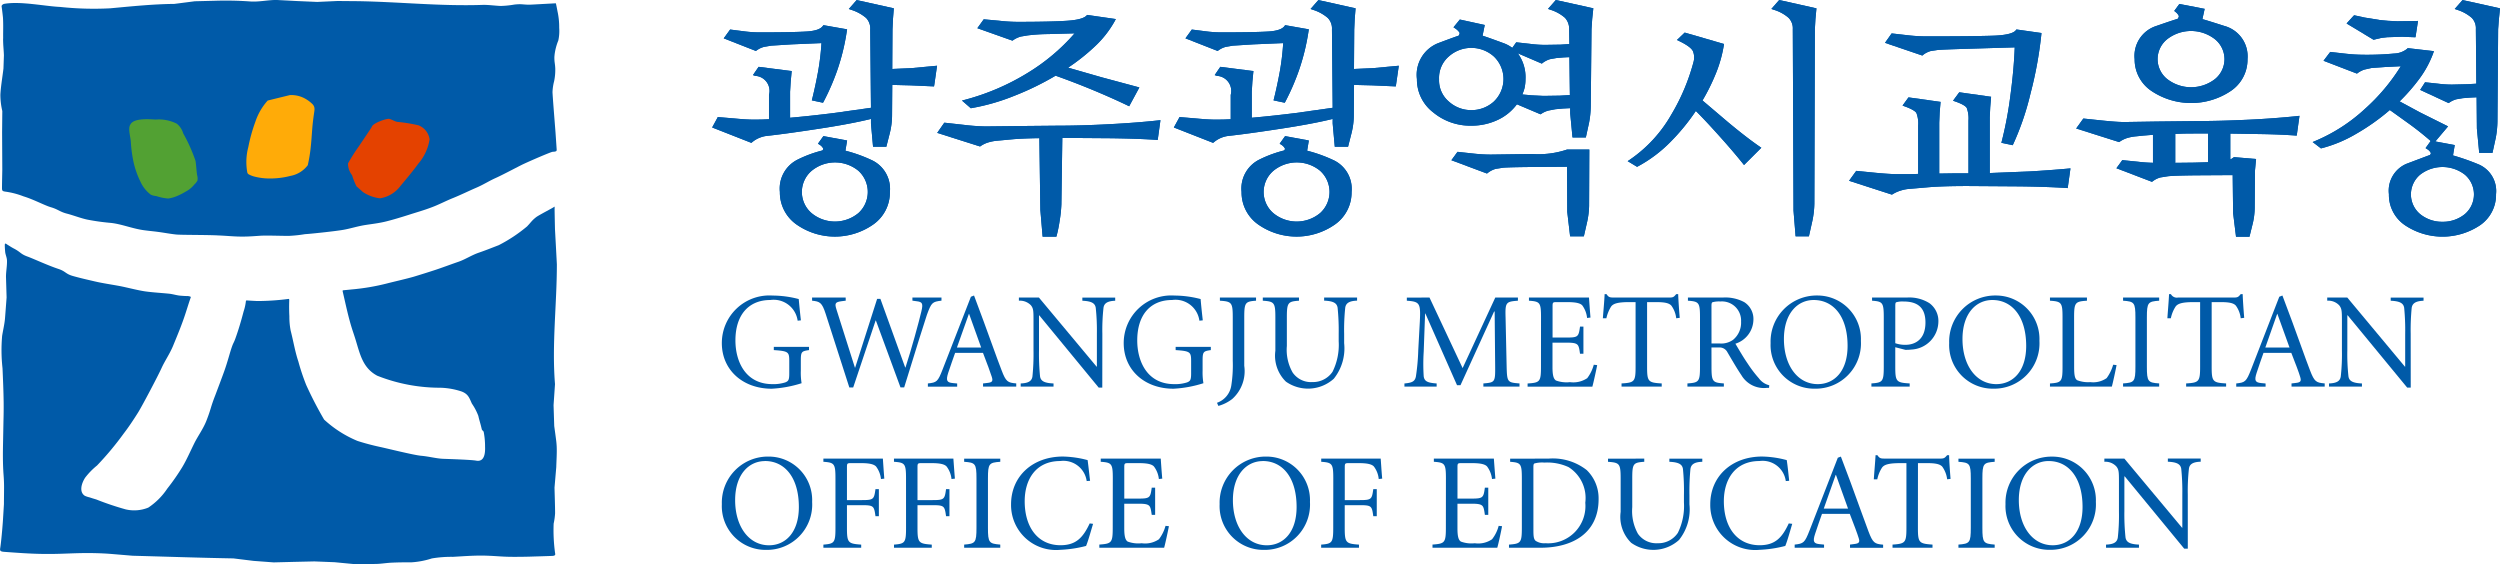 <svg xmlns="http://www.w3.org/2000/svg" width="220.753" height="49.821" viewBox="0 0 220.753 49.821">
  <defs>
    <style>
      .cls-1, .cls-2 {
        fill: #005aa8;
      }

      .cls-1, .cls-3, .cls-4, .cls-5 {
        fill-rule: evenodd;
      }

      .cls-3 {
        fill: #ffab08;
      }

      .cls-4 {
        fill: #52a133;
      }

      .cls-5 {
        fill: #e44200;
      }
    </style>
  </defs>
  <g id="그룹_6972" data-name="그룹 6972" transform="translate(-45.354 -138.866)">
    <g id="그룹_6966" data-name="그룹 6966" transform="translate(108.236 138.866)">
      <g id="그룹_6963" data-name="그룹 6963" transform="translate(0 0)">
        <g id="그룹_6962" data-name="그룹 6962">
          <path id="패스_9367" data-name="패스 9367" class="cls-1" d="M185.575,145.87a1.9,1.9,0,0,1,.658-.314l.617-.107,1.821-.115,2.63-.111a22.258,22.258,0,0,1-.292,2.469c-.149.819-.321,1.632-.518,2.424l-.041.162.987.211.06-.108a20.6,20.6,0,0,0,1.192-2.743,19.076,19.076,0,0,0,.85-3.476l.026-.155-2.092-.368-.061.083c-.2.271-.679.433-1.434.477-.8.049-2.209.075-4.192.075a10.665,10.665,0,0,1-1.38-.1l-1.172-.149-.055.078-.509.7,2.835,1.112Z" transform="translate(-181.646 -141.417)"/>
          <path id="패스_9368" data-name="패스 9368" class="cls-1" d="M196.38,144.958c0-.315.019-3.5.019-3.5l.043-.917.075-.942-.137-.028-3.145-.7-.065.073-.627.713.223.08a3.715,3.715,0,0,1,1.3.712,1.337,1.337,0,0,1,.367,1.014s.054,5.963.065,6.921c-.255.038-3.259.46-3.259.46-1.326.167-2.629.308-3.882.419v-2.293l.054-.889.088-.944-.156-.016-2.765-.354-.5.728.2.07a1.329,1.329,0,0,1,1.216,1.681v2.148l-.587.025-.659.011c-.479,0-1.07-.033-1.756-.1l-1.519-.128-.047.095-.45.825,3.46,1.359.074-.06a2.4,2.4,0,0,1,.7-.409,2.377,2.377,0,0,1,.639-.151c1.074-.117,2.615-.33,4.591-.633,1.892-.289,3.414-.579,4.558-.861v.393c0,.013.17,1.913.17,1.913l.016.149h1.172l.32-1.257a6.551,6.551,0,0,0,.185-1.445s.016-2.149.019-2.756l1.639.041,2.047.091.027-.148.242-1.678-2.27.212S196.66,144.943,196.38,144.958Z" transform="translate(-180.473 -138.866)"/>
          <path id="패스_9369" data-name="패스 9369" class="cls-1" d="M201.377,166.781h0a12.966,12.966,0,0,0-2.268-.807c.034-.206.15-.9.15-.9l-2.093-.389-.061.084-.421.587.147.092a.873.873,0,0,1,.3.3.174.174,0,0,1,.02.071.275.275,0,0,1-.075.134,10.731,10.731,0,0,0-2.142.785,2.856,2.856,0,0,0-1.613,2.879,3.451,3.451,0,0,0,1.44,2.851,5.906,5.906,0,0,0,6.836,0,3.453,3.453,0,0,0,1.44-2.851A2.8,2.8,0,0,0,201.377,166.781Zm-1.131,4.709a3.239,3.239,0,0,1-4.12,0,2.459,2.459,0,0,1,0-3.739,3.252,3.252,0,0,1,4.12-.012,2.521,2.521,0,0,1,0,3.753Z" transform="translate(-187.34 -152.667)"/>
          <path id="패스_9370" data-name="패스 9370" class="cls-1" d="M228.731,149.919a18.716,18.716,0,0,0,3.753-1.079,25.143,25.143,0,0,0,3.657-1.782c1.1.39,2.214.82,3.327,1.281,1.129.471,2.147.925,3.032,1.351l.139.068.9-1.663-3.346-.9-2.947-.847a17.752,17.752,0,0,0,2.334-1.846,9.108,9.108,0,0,0,1.77-2.238l.111-.206-2.535-.366-.057.063c-.155.165-.574.375-1.677.45-.918.064-2.426.1-4.479.1a14.845,14.845,0,0,1-1.551-.1l-1.369-.125-.05.076-.511.709,3.1,1.1.065-.044a2.232,2.232,0,0,1,.678-.319l.593-.1a15.909,15.909,0,0,1,1.815-.117l2.34-.065a17.625,17.625,0,0,1-4.1,3.463,20.623,20.623,0,0,1-5.548,2.393l-.3.078.782.679Z" transform="translate(-205.814 -140.375)"/>
          <path id="패스_9371" data-name="패스 9371" class="cls-1" d="M238.327,162.018c-1.64.086-3.135.128-4.453.128l-3.6.034-2.823.032a18.222,18.222,0,0,1-1.912-.138l-1.729-.192-.057.078-.574.824,3.785,1.2.066-.046a2.461,2.461,0,0,1,.739-.336,3.86,3.86,0,0,1,.7-.127l1.359-.127c.611-.052,1.416-.086,2.373-.1,0,.314.086,6.342.086,6.342s.2,2.359.2,2.359H233.7l.034-.117a11.472,11.472,0,0,0,.248-1.224,11.925,11.925,0,0,0,.164-1.527s.078-5.55.082-5.855c.3,0,4.3.03,4.3.03,1.548.022,2.884.067,3.974.14l.149.009.242-1.746-.207.024C241.439,161.82,239.967,161.933,238.327,162.018Z" transform="translate(-203.305 -151.049)"/>
          <path id="패스_9372" data-name="패스 9372" class="cls-1" d="M273.188,145.87a1.908,1.908,0,0,1,.654-.314l.618-.107,1.821-.115,2.629-.111a22.4,22.4,0,0,1-.291,2.469c-.149.82-.324,1.637-.518,2.424l-.044.162.993.211.057-.108a20.749,20.749,0,0,0,1.19-2.743,19.281,19.281,0,0,0,.853-3.476l.026-.155-2.094-.368-.06.083c-.2.271-.679.433-1.434.477-.8.049-2.211.075-4.194.075a10.624,10.624,0,0,1-1.379-.1l-1.174-.149-.054.078-.507.7,2.836,1.112Z" transform="translate(-228.485 -141.417)"/>
          <path id="패스_9373" data-name="패스 9373" class="cls-1" d="M283.985,144.958c0-.315.022-3.5.022-3.5l.041-.917.076-.942-.139-.028-3.144-.7-.063.073-.628.713.226.08a3.69,3.69,0,0,1,1.294.712,1.34,1.34,0,0,1,.368,1.014s.054,5.963.063,6.921c-.253.038-3.26.46-3.26.46-1.326.167-2.627.308-3.883.419v-2.293l.054-.891.092-.942-.159-.016-2.766-.354-.495.728.2.07a1.334,1.334,0,0,1,1.215,1.681v2.148l-.59.025-.657.011c-.478,0-1.068-.033-1.754-.1l-1.519-.128-.048.095-.453.825,3.464,1.359.076-.06a2.444,2.444,0,0,1,1.335-.56c1.076-.117,2.618-.33,4.593-.633,1.89-.289,3.413-.579,4.555-.861v.393c0,.014.172,1.913.172,1.913l.013.149h1.174l.32-1.257a6.547,6.547,0,0,0,.188-1.445s.016-2.149.019-2.756l1.636.041,2.05.091.025-.148.244-1.678-2.271.212S284.432,144.936,283.985,144.958Z" transform="translate(-227.307 -138.866)"/>
          <path id="패스_9374" data-name="패스 9374" class="cls-1" d="M288.984,166.781h0a12.966,12.966,0,0,0-2.268-.807c.035-.206.15-.9.15-.9l-2.094-.389-.063.084-.419.587.146.092a.893.893,0,0,1,.3.3.155.155,0,0,1,.022.071.271.271,0,0,1-.076.134,10.706,10.706,0,0,0-2.145.785,2.855,2.855,0,0,0-1.612,2.879,3.457,3.457,0,0,0,1.44,2.851,5.906,5.906,0,0,0,6.836,0,3.458,3.458,0,0,0,1.44-2.851A2.8,2.8,0,0,0,288.984,166.781Zm-1.132,4.709a3.235,3.235,0,0,1-4.117,0,2.463,2.463,0,0,1,0-3.739,3.248,3.248,0,0,1,4.117-.012,2.514,2.514,0,0,1,0,3.753Z" transform="translate(-234.176 -152.667)"/>
          <path id="패스_9375" data-name="패스 9375" class="cls-1" d="M330.937,167.237l-.038.02a7.91,7.91,0,0,1-3.036.374l-3.667.053a14.475,14.475,0,0,1-1.554-.095l-1.36-.148-.058.076-.488.665,3.144,1.175.07-.054a2.017,2.017,0,0,1,.7-.358l.643-.1c.286-.029,1.085-.049,2.386-.064,0,0,2.6-.015,3.268-.022.006.3.022,3.979.022,3.979,0,.017.235,2.022.235,2.022l.019.145h1.211l.3-1.318a7.387,7.387,0,0,0,.164-1.385l.019-4.964h-1.976Z" transform="translate(-255.46 -154.034)"/>
          <path id="패스_9376" data-name="패스 9376" class="cls-1" d="M326.466,138.866l-.063.073-.629.713.226.08a3.524,3.524,0,0,1,1.274.709,1.44,1.44,0,0,1,.368,1s.013.945.019,1.315l-.78.052-1.4.022a10.688,10.688,0,0,1-1.355-.1l-1.161-.128-.051.077-.295.414a2.935,2.935,0,0,0-.774-.417c-1.146-.422-1.631-.59-1.849-.656.041-.209.193-.948.193-.948l-2.2-.482-.561.686.152.1a1.4,1.4,0,0,1,.362.34.143.143,0,0,1,.028.088.463.463,0,0,1-.089.213c-.137.043-.53.179-1.83.669a3.009,3.009,0,0,0-1.853,3.161,3.662,3.662,0,0,0,1.437,2.942A5.128,5.128,0,0,0,319,149.963a5.418,5.418,0,0,0,2.394-.538,4.414,4.414,0,0,0,1.634-1.351c.19.083,2.086.885,2.086.885l.074-.046a2.049,2.049,0,0,1,.637-.287l.6-.116.688-.062.619-.032v.444c0,.017.19,2,.19,2l.016.147h1.176l.286-1.307a8.482,8.482,0,0,0,.15-1.458l.066-6.805.06-.887.1-.955-.142-.027Zm-1.167,5.561a2.047,2.047,0,0,1,.65-.336l.567-.1c.016,0,.631-.054.631-.054s.314-.016.517-.024c0,.293.035,3.075.042,3.347l-.889.052-1.443.022-1.062-.052s-.545-.052-.806-.074a4.008,4.008,0,0,0,.191-.547,3.52,3.52,0,0,0,.089-.806,3.571,3.571,0,0,0-.682-2.284l2.123.912Zm-6.3,4.164a2.936,2.936,0,0,1-1.986-.761,2.469,2.469,0,0,1-.859-1.977,2.5,2.5,0,0,1,.859-2,2.984,2.984,0,0,1,3.978,0,2.752,2.752,0,0,1,0,3.98A2.931,2.931,0,0,1,319,148.591Z" transform="translate(-251.965 -138.866)"/>
          <path id="패스_9377" data-name="패스 9377" class="cls-1" d="M363.042,152.959l-2.255-1.917a17.815,17.815,0,0,0,1.2-2.432,11.376,11.376,0,0,0,.679-2.415l.022-.14-3.471-1.007-.067.065-.622.592.216.1c.869.42,1.136.725,1.208.907a1.5,1.5,0,0,1,.048.915,18.1,18.1,0,0,1-1.957,4.65,12.034,12.034,0,0,1-3.651,3.981l-.212.143.831.5.082-.043a12.03,12.03,0,0,0,2.855-2.143,18.5,18.5,0,0,0,2.252-2.747c.479.476,1.117,1.151,1.916,2.038.87.962,1.618,1.833,2.227,2.595l.112.141,1.528-1.524-.162-.111C365.039,154.569,364.111,153.849,363.042,152.959Z" transform="translate(-273.337 -142.171)"/>
          <path id="패스_9378" data-name="패스 9378" class="cls-1" d="M382.143,138.866l-.063.073-.628.715.229.081a3.481,3.481,0,0,1,1.284.7,1.318,1.318,0,0,1,.377,1l.064,16.024c0,.013.184,2.276.184,2.276h1.176l.308-1.378a7.99,7.99,0,0,0,.174-1.518l.045-15.4.05-.891.089-.947-.139-.028Z" transform="translate(-287.919 -138.866)"/>
          <path id="패스_9379" data-name="패스 9379" class="cls-1" d="M406.37,146.7a1.9,1.9,0,0,1,.686-.346l.614-.092c.207-.019.883-.055,2.982-.115,0,0,3.039-.092,3.81-.113-.047,1.269-.172,2.687-.38,4.236a33.628,33.628,0,0,1-.755,4.022l-.045.167,1,.213.057-.114a24.088,24.088,0,0,0,1.517-4.448,34.836,34.836,0,0,0,.954-5.188l.013-.157-2.211-.314-.057.076c-.142.186-.593.419-1.915.471-1.12.041-3.153.062-6.04.062a14.327,14.327,0,0,1-1.6-.1l-1.405-.16-.057.081-.532.752,3.3,1.123Z" transform="translate(-299.442 -141.85)"/>
          <path id="패스_9380" data-name="패스 9380" class="cls-1" d="M412.126,163.363s-3.193.128-3.5.142v-4.931l.041-.871.076-.934-.155-.02-2.655-.376-.057.076-.494.67.21.073c.745.26.944.465,1,.563a2.646,2.646,0,0,1,.153,1.118v4.66h-1.4l-1.18.018v-4.5l.038-.895.079-.934-.152-.021-2.681-.377-.526.726.206.073c.764.279.968.485,1.022.587a2.622,2.622,0,0,1,.153,1.115v4.258l-.9.02h-.926c-.457,0-1.1-.043-1.913-.119l-1.725-.171-.061.076-.577.8,3.784,1.222.066-.038a3.036,3.036,0,0,1,.749-.333,3.2,3.2,0,0,1,.688-.133c.007,0,1.735-.149,1.735-.149.859-.071,2.024-.107,3.464-.107l4.571.032c1.605.02,2.985.068,4.1.14l.149.01.244-1.742-.206.021C414.527,163.205,413.373,163.292,412.126,163.363Z" transform="translate(-295.809 -148.225)"/>
          <path id="패스_9381" data-name="패스 9381" class="cls-1" d="M451.853,147.292a6.294,6.294,0,0,0,7,.011,3.336,3.336,0,0,0,1.487-2.821,2.783,2.783,0,0,0-2.044-2.928c-1.227-.393-1.725-.545-1.941-.6.048-.213.2-.909.2-.909l-2.231-.433-.064.083-.39.533.124.1a.976.976,0,0,1,.266.313.133.133,0,0,1,.016.063.428.428,0,0,1-.117.227c-.143.038-.555.168-1.888.63a2.775,2.775,0,0,0-1.9,2.926A3.347,3.347,0,0,0,451.853,147.292Zm5.624-1.055a3.443,3.443,0,0,1-4.238,0,2.254,2.254,0,0,1,0-3.507,3.424,3.424,0,0,1,4.228,0,2.263,2.263,0,0,1,.01,3.507Z" transform="translate(-324.763 -139.263)"/>
          <path id="패스_9382" data-name="패스 9382" class="cls-1" d="M454.435,161.176c-1.647.077-3.147.117-4.451.117l-3.6.041-2.824.045c-.46,0-1.1-.045-1.913-.129l-1.729-.181-.634.88,3.791,1.2.063-.041a2.516,2.516,0,0,1,.74-.344,4.177,4.177,0,0,1,.7-.122l.622-.065s.571-.045.866-.07v2.471c-.4-.008-.847-.038-1.364-.1l-1.351-.136-.048.076-.467.641,3.141,1.2.07-.051a1.943,1.943,0,0,1,.679-.336l.625-.1c.3-.042,1.12-.071,2.455-.087,0,0,3.011-.019,3.3-.019,0,.3.038,3.358.038,3.358,0,.017.238,1.938.238,1.938l.016.144h1.19l.3-1.215a6.381,6.381,0,0,0,.162-1.338l.022-3.265s.082-.88.082-.88l.016-.163-1.948-.168-.073.051-.178.118s-.038.013-.076.027v-2.274l3,.049c1.025.022,1.938.063,2.712.119l.153.009.243-1.746-.209.026C457.543,160.985,456.074,161.1,454.435,161.176Zm-6.4,1.25c.218-.009.789-.028.789-.028l1.054-.009h1.052v2.537l-1.24.037-1.655.019Z" transform="translate(-318.838 -150.603)"/>
          <path id="패스_9383" data-name="패스 9383" class="cls-1" d="M493.633,143.765l.543-.062,1.31-.043,1.18.047.026-.141.2-1.3-1.818.026c-.558-.014-1.075-.051-1.529-.106l-1.377-.223-.913-.2-.07.065-.6.662,2.382,1.437Z" transform="translate(-346.261 -140.415)"/>
          <path id="패스_9384" data-name="패스 9384" class="cls-1" d="M511.455,139.57l-3.162-.7-.067.073-.626.713.223.08a3.613,3.613,0,0,1,1.287.711,1.326,1.326,0,0,1,.356.994s.035,4,.041,4.817c-.193.009-.78.043-.78.043l-1.38.034a10.094,10.094,0,0,1-1.262-.087l-1.109-.117-.048.084-.381.589,2.512,1.163.08-.051a2,2,0,0,1,.621-.287l.562-.095.651-.051.561-.026c0,.3.022,2.757.022,2.757s.191,2,.191,2l.015.149h1.173l.286-1.307a8.495,8.495,0,0,0,.152-1.461l.061-8.147.067-.887.1-.955Z" transform="translate(-353.727 -138.866)"/>
          <path id="패스_9385" data-name="패스 9385" class="cls-1" d="M498.853,158.292h0a20.572,20.572,0,0,0-2.31-.814c.032-.2.153-.915.153-.915l-1.713-.319,1.123-1.331-2.454-1.223-1.824-.984a16.635,16.635,0,0,0,1.719-1.964,9.074,9.074,0,0,0,1.241-2.271l.069-.2-2.312-.267-.058.062a1.91,1.91,0,0,1-1.149.415,25.648,25.648,0,0,1-2.724.108,14.62,14.62,0,0,1-1.593-.1l-1.316-.149-.06.073-.536.706,2.953,1.134.07-.053a2.2,2.2,0,0,1,.577-.3l.632-.141,1.192-.086,1.4-.07a17.272,17.272,0,0,1-3.144,3.745,15.071,15.071,0,0,1-4.377,2.838l-.263.11.733.561.076-.017a11.9,11.9,0,0,0,3.01-1.255,19.13,19.13,0,0,0,2.994-2.116c.178.124,1.789,1.282,1.789,1.282.685.5,1.295.995,1.818,1.453l-.028.041-.422.586.146.094a.851.851,0,0,1,.3.3.179.179,0,0,1,.022.07.27.27,0,0,1-.082.143c-.1.036-2.056.774-2.056.774a2.58,2.58,0,0,0-1.567,2.69,3.237,3.237,0,0,0,1.412,2.734,5.96,5.96,0,0,0,6.648,0,3.248,3.248,0,0,0,1.4-2.734A2.557,2.557,0,0,0,498.853,158.292Zm-3.242,5.046a3.073,3.073,0,0,1-1.96-.669,2.271,2.271,0,0,1,0-3.5,3.221,3.221,0,0,1,3.926,0,2.288,2.288,0,0,1,0,3.5A3.061,3.061,0,0,1,495.61,163.338Z" transform="translate(-342.821 -143.754)"/>
        </g>
      </g>
      <g id="그룹_6965" data-name="그룹 6965" transform="translate(0 0)">
        <g id="그룹_6964" data-name="그룹 6964">
          <path id="패스_9386" data-name="패스 9386" class="cls-2" d="M185.575,145.87a1.9,1.9,0,0,1,.658-.314l.617-.107,1.821-.115,2.63-.111a22.258,22.258,0,0,1-.292,2.469c-.149.819-.321,1.632-.518,2.424l-.041.162.987.211.06-.108a20.6,20.6,0,0,0,1.192-2.743,19.076,19.076,0,0,0,.85-3.476l.026-.155-2.092-.368-.061.083c-.2.271-.679.433-1.434.477-.8.049-2.209.075-4.192.075a10.665,10.665,0,0,1-1.38-.1l-1.172-.149-.055.078-.509.7,2.835,1.112Z" transform="translate(-181.646 -141.417)"/>
          <path id="패스_9387" data-name="패스 9387" class="cls-2" d="M196.38,144.958c0-.315.019-3.5.019-3.5l.043-.917.075-.942-.137-.028-3.145-.7-.065.073-.627.713.223.08a3.715,3.715,0,0,1,1.3.712,1.337,1.337,0,0,1,.367,1.014s.054,5.963.065,6.921c-.255.038-3.259.46-3.259.46-1.326.167-2.629.308-3.882.419v-2.293l.054-.889.088-.944-.156-.016-2.765-.354-.5.728.2.07a1.329,1.329,0,0,1,1.216,1.681v2.148l-.587.025-.659.011c-.479,0-1.07-.033-1.756-.1l-1.519-.128-.047.095-.45.825,3.46,1.359.074-.06a2.4,2.4,0,0,1,.7-.409,2.377,2.377,0,0,1,.639-.151c1.074-.117,2.615-.33,4.591-.633,1.892-.289,3.414-.579,4.558-.861v.393c0,.013.17,1.913.17,1.913l.016.149h1.172l.32-1.257a6.551,6.551,0,0,0,.185-1.445s.016-2.149.019-2.756l1.639.041,2.047.091.027-.148.242-1.678-2.27.212S196.66,144.943,196.38,144.958Z" transform="translate(-180.473 -138.866)"/>
          <path id="패스_9388" data-name="패스 9388" class="cls-2" d="M201.377,166.781h0a12.966,12.966,0,0,0-2.268-.807c.034-.206.15-.9.15-.9l-2.093-.389-.061.084-.421.587.147.092a.873.873,0,0,1,.3.3.174.174,0,0,1,.02.071.275.275,0,0,1-.075.134,10.731,10.731,0,0,0-2.142.785,2.856,2.856,0,0,0-1.613,2.879,3.451,3.451,0,0,0,1.44,2.851,5.906,5.906,0,0,0,6.836,0,3.453,3.453,0,0,0,1.44-2.851A2.8,2.8,0,0,0,201.377,166.781Zm-1.131,4.709a3.239,3.239,0,0,1-4.12,0,2.459,2.459,0,0,1,0-3.739,3.252,3.252,0,0,1,4.12-.012,2.521,2.521,0,0,1,0,3.753Z" transform="translate(-187.34 -152.667)"/>
          <path id="패스_9389" data-name="패스 9389" class="cls-2" d="M228.731,149.919a18.716,18.716,0,0,0,3.753-1.079,25.143,25.143,0,0,0,3.657-1.782c1.1.39,2.214.82,3.327,1.281,1.129.471,2.147.925,3.032,1.351l.139.068.9-1.663-3.346-.9-2.947-.847a17.752,17.752,0,0,0,2.334-1.846,9.108,9.108,0,0,0,1.77-2.238l.111-.206-2.535-.366-.057.063c-.155.165-.574.375-1.677.45-.918.064-2.426.1-4.479.1a14.845,14.845,0,0,1-1.551-.1l-1.369-.125-.05.076-.511.709,3.1,1.1.065-.044a2.232,2.232,0,0,1,.678-.319l.593-.1a15.909,15.909,0,0,1,1.815-.117l2.34-.065a17.625,17.625,0,0,1-4.1,3.463,20.623,20.623,0,0,1-5.548,2.393l-.3.078.782.679Z" transform="translate(-205.814 -140.375)"/>
          <path id="패스_9390" data-name="패스 9390" class="cls-2" d="M238.327,162.018c-1.64.086-3.135.128-4.453.128l-3.6.034-2.823.032a18.222,18.222,0,0,1-1.912-.138l-1.729-.192-.057.078-.574.824,3.785,1.2.066-.046a2.461,2.461,0,0,1,.739-.336,3.86,3.86,0,0,1,.7-.127l1.359-.127c.611-.052,1.416-.086,2.373-.1,0,.314.086,6.342.086,6.342s.2,2.359.2,2.359H233.7l.034-.117a11.472,11.472,0,0,0,.248-1.224,11.925,11.925,0,0,0,.164-1.527s.078-5.55.082-5.855c.3,0,4.3.03,4.3.03,1.548.022,2.884.067,3.974.14l.149.009.242-1.746-.207.024C241.439,161.82,239.967,161.933,238.327,162.018Z" transform="translate(-203.305 -151.049)"/>
          <path id="패스_9391" data-name="패스 9391" class="cls-2" d="M273.188,145.87a1.908,1.908,0,0,1,.654-.314l.618-.107,1.821-.115,2.629-.111a22.4,22.4,0,0,1-.291,2.469c-.149.82-.324,1.637-.518,2.424l-.044.162.993.211.057-.108a20.749,20.749,0,0,0,1.19-2.743,19.281,19.281,0,0,0,.853-3.476l.026-.155-2.094-.368-.06.083c-.2.271-.679.433-1.434.477-.8.049-2.211.075-4.194.075a10.624,10.624,0,0,1-1.379-.1l-1.174-.149-.054.078-.507.7,2.836,1.112Z" transform="translate(-228.485 -141.417)"/>
          <path id="패스_9392" data-name="패스 9392" class="cls-2" d="M283.985,144.958c0-.315.022-3.5.022-3.5l.041-.917.076-.942-.139-.028-3.144-.7-.063.073-.628.713.226.08a3.69,3.69,0,0,1,1.294.712,1.34,1.34,0,0,1,.368,1.014s.054,5.963.063,6.921c-.253.038-3.26.46-3.26.46-1.326.167-2.627.308-3.883.419v-2.293l.054-.891.092-.942-.159-.016-2.766-.354-.495.728.2.07a1.334,1.334,0,0,1,1.215,1.681v2.148l-.59.025-.657.011c-.478,0-1.068-.033-1.754-.1l-1.519-.128-.048.095-.453.825,3.464,1.359.076-.06a2.444,2.444,0,0,1,1.335-.56c1.076-.117,2.618-.33,4.593-.633,1.89-.289,3.413-.579,4.555-.861v.393c0,.014.172,1.913.172,1.913l.013.149h1.174l.32-1.257a6.547,6.547,0,0,0,.188-1.445s.016-2.149.019-2.756l1.636.041,2.05.091.025-.148.244-1.678-2.271.212S284.432,144.936,283.985,144.958Z" transform="translate(-227.307 -138.866)"/>
          <path id="패스_9393" data-name="패스 9393" class="cls-2" d="M288.984,166.781h0a12.966,12.966,0,0,0-2.268-.807c.035-.206.15-.9.15-.9l-2.094-.389-.063.084-.419.587.146.092a.893.893,0,0,1,.3.3.155.155,0,0,1,.022.071.271.271,0,0,1-.076.134,10.706,10.706,0,0,0-2.145.785,2.855,2.855,0,0,0-1.612,2.879,3.457,3.457,0,0,0,1.44,2.851,5.906,5.906,0,0,0,6.836,0,3.458,3.458,0,0,0,1.44-2.851A2.8,2.8,0,0,0,288.984,166.781Zm-1.132,4.709a3.235,3.235,0,0,1-4.117,0,2.463,2.463,0,0,1,0-3.739,3.248,3.248,0,0,1,4.117-.012,2.514,2.514,0,0,1,0,3.753Z" transform="translate(-234.176 -152.667)"/>
          <path id="패스_9394" data-name="패스 9394" class="cls-2" d="M330.937,167.237l-.038.02a7.91,7.91,0,0,1-3.036.374l-3.667.053a14.475,14.475,0,0,1-1.554-.095l-1.36-.148-.058.076-.488.665,3.144,1.175.07-.054a2.017,2.017,0,0,1,.7-.358l.643-.1c.286-.029,1.085-.049,2.386-.064,0,0,2.6-.015,3.268-.022.006.3.022,3.979.022,3.979,0,.017.235,2.022.235,2.022l.019.145h1.211l.3-1.318a7.387,7.387,0,0,0,.164-1.385l.019-4.964h-1.976Z" transform="translate(-255.46 -154.034)"/>
          <path id="패스_9395" data-name="패스 9395" class="cls-2" d="M326.466,138.866l-.063.073-.629.713.226.08a3.524,3.524,0,0,1,1.274.709,1.44,1.44,0,0,1,.368,1s.013.945.019,1.315l-.78.052-1.4.022a10.688,10.688,0,0,1-1.355-.1l-1.161-.128-.051.077-.295.414a2.935,2.935,0,0,0-.774-.417c-1.146-.422-1.631-.59-1.849-.656.041-.209.193-.948.193-.948l-2.2-.482-.561.686.152.1a1.4,1.4,0,0,1,.362.34.143.143,0,0,1,.028.088.463.463,0,0,1-.089.213c-.137.043-.53.179-1.83.669a3.009,3.009,0,0,0-1.853,3.161,3.662,3.662,0,0,0,1.437,2.942A5.128,5.128,0,0,0,319,149.963a5.418,5.418,0,0,0,2.394-.538,4.414,4.414,0,0,0,1.634-1.351c.19.083,2.086.885,2.086.885l.074-.046a2.049,2.049,0,0,1,.637-.287l.6-.116.688-.062.619-.032v.444c0,.017.19,2,.19,2l.016.147h1.176l.286-1.307a8.482,8.482,0,0,0,.15-1.458l.066-6.805.06-.887.1-.955-.142-.027Zm-1.167,5.561a2.047,2.047,0,0,1,.65-.336l.567-.1c.016,0,.631-.054.631-.054s.314-.016.517-.024c0,.293.035,3.075.042,3.347l-.889.052-1.443.022-1.062-.052s-.545-.052-.806-.074a4.008,4.008,0,0,0,.191-.547,3.52,3.52,0,0,0,.089-.806,3.571,3.571,0,0,0-.682-2.284l2.123.912Zm-6.3,4.164a2.936,2.936,0,0,1-1.986-.761,2.469,2.469,0,0,1-.859-1.977,2.5,2.5,0,0,1,.859-2,2.984,2.984,0,0,1,3.978,0,2.752,2.752,0,0,1,0,3.98A2.931,2.931,0,0,1,319,148.591Z" transform="translate(-251.965 -138.866)"/>
          <path id="패스_9396" data-name="패스 9396" class="cls-2" d="M363.042,152.959l-2.255-1.917a17.815,17.815,0,0,0,1.2-2.432,11.376,11.376,0,0,0,.679-2.415l.022-.14-3.471-1.007-.067.065-.622.592.216.1c.869.42,1.136.725,1.208.907a1.5,1.5,0,0,1,.048.915,18.1,18.1,0,0,1-1.957,4.65,12.034,12.034,0,0,1-3.651,3.981l-.212.143.831.5.082-.043a12.03,12.03,0,0,0,2.855-2.143,18.5,18.5,0,0,0,2.252-2.747c.479.476,1.117,1.151,1.916,2.038.87.962,1.618,1.833,2.227,2.595l.112.141,1.528-1.524-.162-.111C365.039,154.569,364.111,153.849,363.042,152.959Z" transform="translate(-273.337 -142.171)"/>
          <path id="패스_9397" data-name="패스 9397" class="cls-2" d="M382.143,138.866l-.063.073-.628.715.229.081a3.481,3.481,0,0,1,1.284.7,1.318,1.318,0,0,1,.377,1l.064,16.024c0,.013.184,2.276.184,2.276h1.176l.308-1.378a7.99,7.99,0,0,0,.174-1.518l.045-15.4.05-.891.089-.947-.139-.028Z" transform="translate(-287.919 -138.866)"/>
          <path id="패스_9398" data-name="패스 9398" class="cls-2" d="M406.37,146.7a1.9,1.9,0,0,1,.686-.346l.614-.092c.207-.019.883-.055,2.982-.115,0,0,3.039-.092,3.81-.113-.047,1.269-.172,2.687-.38,4.236a33.628,33.628,0,0,1-.755,4.022l-.045.167,1,.213.057-.114a24.088,24.088,0,0,0,1.517-4.448,34.836,34.836,0,0,0,.954-5.188l.013-.157-2.211-.314-.057.076c-.142.186-.593.419-1.915.471-1.12.041-3.153.062-6.04.062a14.327,14.327,0,0,1-1.6-.1l-1.405-.16-.057.081-.532.752,3.3,1.123Z" transform="translate(-299.442 -141.85)"/>
          <path id="패스_9399" data-name="패스 9399" class="cls-2" d="M412.126,163.363s-3.193.128-3.5.142v-4.931l.041-.871.076-.934-.155-.02-2.655-.376-.057.076-.494.67.21.073c.745.26.944.465,1,.563a2.646,2.646,0,0,1,.153,1.118v4.66h-1.4l-1.18.018v-4.5l.038-.895.079-.934-.152-.021-2.681-.377-.526.726.206.073c.764.279.968.485,1.022.587a2.622,2.622,0,0,1,.153,1.115v4.258l-.9.02h-.926c-.457,0-1.1-.043-1.913-.119l-1.725-.171-.061.076-.577.8,3.784,1.222.066-.038a3.036,3.036,0,0,1,.749-.333,3.2,3.2,0,0,1,.688-.133c.007,0,1.735-.149,1.735-.149.859-.071,2.024-.107,3.464-.107l4.571.032c1.605.02,2.985.068,4.1.14l.149.01.244-1.742-.206.021C414.527,163.205,413.373,163.292,412.126,163.363Z" transform="translate(-295.809 -148.225)"/>
          <path id="패스_9400" data-name="패스 9400" class="cls-2" d="M451.853,147.292a6.294,6.294,0,0,0,7,.011,3.336,3.336,0,0,0,1.487-2.821,2.783,2.783,0,0,0-2.044-2.928c-1.227-.393-1.725-.545-1.941-.6.048-.213.2-.909.2-.909l-2.231-.433-.064.083-.39.533.124.1a.976.976,0,0,1,.266.313.133.133,0,0,1,.016.063.428.428,0,0,1-.117.227c-.143.038-.555.168-1.888.63a2.775,2.775,0,0,0-1.9,2.926A3.347,3.347,0,0,0,451.853,147.292Zm5.624-1.055a3.443,3.443,0,0,1-4.238,0,2.254,2.254,0,0,1,0-3.507,3.424,3.424,0,0,1,4.228,0,2.263,2.263,0,0,1,.01,3.507Z" transform="translate(-324.763 -139.263)"/>
          <path id="패스_9401" data-name="패스 9401" class="cls-2" d="M454.435,161.176c-1.647.077-3.147.117-4.451.117l-3.6.041-2.824.045c-.46,0-1.1-.045-1.913-.129l-1.729-.181-.634.88,3.791,1.2.063-.041a2.516,2.516,0,0,1,.74-.344,4.177,4.177,0,0,1,.7-.122l.622-.065s.571-.045.866-.07v2.471c-.4-.008-.847-.038-1.364-.1l-1.351-.136-.048.076-.467.641,3.141,1.2.07-.051a1.943,1.943,0,0,1,.679-.336l.625-.1c.3-.042,1.12-.071,2.455-.087,0,0,3.011-.019,3.3-.019,0,.3.038,3.358.038,3.358,0,.017.238,1.938.238,1.938l.016.144h1.19l.3-1.215a6.381,6.381,0,0,0,.162-1.338l.022-3.265s.082-.88.082-.88l.016-.163-1.948-.168-.073.051-.178.118s-.038.013-.076.027v-2.274l3,.049c1.025.022,1.938.063,2.712.119l.153.009.243-1.746-.209.026C457.543,160.985,456.074,161.1,454.435,161.176Zm-6.4,1.25c.218-.009.789-.028.789-.028l1.054-.009h1.052v2.537l-1.24.037-1.655.019Z" transform="translate(-318.838 -150.603)"/>
          <path id="패스_9402" data-name="패스 9402" class="cls-2" d="M493.633,143.765l.543-.062,1.31-.043,1.18.047.026-.141.2-1.3-1.818.026c-.558-.014-1.075-.051-1.529-.106l-1.377-.223-.913-.2-.07.065-.6.662,2.382,1.437Z" transform="translate(-346.261 -140.415)"/>
          <path id="패스_9403" data-name="패스 9403" class="cls-2" d="M511.455,139.57l-3.162-.7-.067.073-.626.713.223.08a3.613,3.613,0,0,1,1.287.711,1.326,1.326,0,0,1,.356.994s.035,4,.041,4.817c-.193.009-.78.043-.78.043l-1.38.034a10.094,10.094,0,0,1-1.262-.087l-1.109-.117-.048.084-.381.589,2.512,1.163.08-.051a2,2,0,0,1,.621-.287l.562-.095.651-.051.561-.026c0,.3.022,2.757.022,2.757s.191,2,.191,2l.015.149h1.173l.286-1.307a8.495,8.495,0,0,0,.152-1.461l.061-8.147.067-.887.1-.955Z" transform="translate(-353.727 -138.866)"/>
          <path id="패스_9404" data-name="패스 9404" class="cls-2" d="M498.853,158.292h0a20.572,20.572,0,0,0-2.31-.814c.032-.2.153-.915.153-.915l-1.713-.319,1.123-1.331-2.454-1.223-1.824-.984a16.635,16.635,0,0,0,1.719-1.964,9.074,9.074,0,0,0,1.241-2.271l.069-.2-2.312-.267-.058.062a1.91,1.91,0,0,1-1.149.415,25.648,25.648,0,0,1-2.724.108,14.62,14.62,0,0,1-1.593-.1l-1.316-.149-.06.073-.536.706,2.953,1.134.07-.053a2.2,2.2,0,0,1,.577-.3l.632-.141,1.192-.086,1.4-.07a17.272,17.272,0,0,1-3.144,3.745,15.071,15.071,0,0,1-4.377,2.838l-.263.11.733.561.076-.017a11.9,11.9,0,0,0,3.01-1.255,19.13,19.13,0,0,0,2.994-2.116c.178.124,1.789,1.282,1.789,1.282.685.5,1.295.995,1.818,1.453l-.028.041-.422.586.146.094a.851.851,0,0,1,.3.3.179.179,0,0,1,.022.07.27.27,0,0,1-.082.143c-.1.036-2.056.774-2.056.774a2.58,2.58,0,0,0-1.567,2.69,3.237,3.237,0,0,0,1.412,2.734,5.96,5.96,0,0,0,6.648,0,3.248,3.248,0,0,0,1.4-2.734A2.557,2.557,0,0,0,498.853,158.292Zm-3.242,5.046a3.073,3.073,0,0,1-1.96-.669,2.271,2.271,0,0,1,0-3.5,3.221,3.221,0,0,1,3.926,0,2.288,2.288,0,0,1,0,3.5A3.061,3.061,0,0,1,495.61,163.338Z" transform="translate(-342.821 -143.754)"/>
        </g>
      </g>
    </g>
    <g id="그룹_6969" data-name="그룹 6969" transform="translate(109.094 164.838)">
      <g id="그룹_6967" data-name="그룹 6967" transform="translate(0 0)">
        <path id="패스_9405" data-name="패스 9405" class="cls-2" d="M189.009,197.159a2.136,2.136,0,0,0-2.417-1.827c-1.876,0-3.077,1.28-3.077,3.571,0,1.837.874,3.857,3.267,3.857a3.4,3.4,0,0,0,1.137-.154c.268-.111.35-.2.35-.777v-1.074c0-.827-.047-.911-1.365-1v-.283h3.108v.283c-.68.1-.723.144-.723,1v.824a5.6,5.6,0,0,0,.069,1.1,10.472,10.472,0,0,1-2.635.487c-2.555,0-4.408-1.654-4.408-4.028a4.2,4.2,0,0,1,4.477-4.2,9.271,9.271,0,0,1,2.313.31c.04.417.095,1.041.192,1.88Z" transform="translate(-182.316 -194.813)"/>
        <path id="패스_9406" data-name="패스 9406" class="cls-2" d="M202.417,195.6l-.374.049c-.542.075-.619.178-.45.712l1.634,5.153h.022l1.94-6.075h.288l2.19,6.062h.026c.5-1.521,1.2-4.074,1.4-4.944.167-.7.107-.852-.436-.909l-.352-.049v-.277h2.566v.277c-.8.1-.883.145-1.284,1.244-.105.308-.99,3.083-2.01,6.417h-.325l-2.176-5.919-.024.024-1.976,5.9h-.341l-2.089-6.5c-.327-1.009-.511-1.091-1.2-1.163v-.277h2.965Z" transform="translate(-191.477 -195.023)"/>
        <path id="패스_9407" data-name="패스 9407" class="cls-2" d="M226.278,202.7l.389-.046c.452-.046.5-.181.376-.557-.084-.29-.437-1.234-.771-2.1h-2.459c-.122.314-.436,1.256-.61,1.763-.224.7-.116.86.427.909l.363.034v.279h-2.587V202.7c.783-.082.881-.154,1.3-1.234l2.5-6.421.276-.109.856,2.3c.57,1.533,1.1,3.071,1.577,4.3.385,1.016.542,1.1,1.294,1.161v.279h-2.931Zm-2.307-3.169h2.142l-1.066-2.974h-.019Z" transform="translate(-203.214 -194.813)"/>
        <path id="패스_9408" data-name="패스 9408" class="cls-2" d="M246.035,203.276h-.317l-5.249-6.38h-.022v3.088a20.236,20.236,0,0,0,.092,2.3c.065.424.392.593,1.191.626v.279h-2.9v-.279c.668-.024.982-.2,1.039-.626a19.764,19.764,0,0,0,.093-2.3v-2.625c0-.874-.009-1.064-.225-1.346a1.353,1.353,0,0,0-1.066-.41v-.277h1.77l5.091,6.1h.026v-2.89a18.858,18.858,0,0,0-.1-2.3c-.063-.421-.387-.594-1.183-.629v-.277h2.9v.277c-.663.026-.977.208-1.034.629a17.991,17.991,0,0,0-.1,2.3Z" transform="translate(-212.442 -195.023)"/>
        <path id="패스_9409" data-name="패스 9409" class="cls-2" d="M265.242,197.159a2.131,2.131,0,0,0-2.414-1.827c-1.881,0-3.074,1.28-3.074,3.571,0,1.837.873,3.857,3.261,3.857a3.412,3.412,0,0,0,1.142-.154c.269-.111.355-.2.355-.777v-1.074c0-.827-.054-.911-1.367-1v-.283h3.106v.283c-.679.1-.726.144-.726,1v.824a5.681,5.681,0,0,0,.073,1.1,10.4,10.4,0,0,1-2.639.487c-2.557,0-4.4-1.654-4.4-4.028a4.2,4.2,0,0,1,4.479-4.2,9.3,9.3,0,0,1,2.313.31c.032.417.095,1.041.19,1.88Z" transform="translate(-223.074 -194.813)"/>
        <path id="패스_9410" data-name="패스 9410" class="cls-2" d="M279.712,195.326v.277c-.946.072-1.041.154-1.041,1.477v4.272a3.3,3.3,0,0,1-1.06,2.929,3.545,3.545,0,0,1-1.224.613l-.123-.276a1.919,1.919,0,0,0,1.259-1.5,11.545,11.545,0,0,0,.133-2.212V197.08c0-1.323-.094-1.405-1.136-1.477v-.277Z" transform="translate(-232.542 -195.023)"/>
        <path id="패스_9411" data-name="패스 9411" class="cls-2" d="M288.151,195.326v.277c-.97.072-1.072.154-1.072,1.477V199.6a4.028,4.028,0,0,0,.514,2.349,1.965,1.965,0,0,0,1.739.839,2.082,2.082,0,0,0,1.779-.907,5.329,5.329,0,0,0,.545-2.69v-.655a20.217,20.217,0,0,0-.095-2.309c-.067-.421-.387-.594-1.19-.629v-.277h2.909v.277c-.676.026-.989.208-1.047.629a18.7,18.7,0,0,0-.095,2.309v.815a4.3,4.3,0,0,1-.913,3.142,3.4,3.4,0,0,1-4.229.257,3.208,3.208,0,0,1-.932-2.723V197.08c0-1.323-.1-1.405-1.11-1.477v-.277Z" transform="translate(-237.188 -195.023)"/>
        <path id="패스_9412" data-name="패스 9412" class="cls-2" d="M314.039,195.326l2.924,6.228,2.884-6.228h2v.277c-1.053.083-1.132.134-1.091,1.477l.095,4.354c.038,1.359.07,1.393,1.135,1.475v.279h-3.19v-.279c1.015-.082,1.053-.116,1.041-1.475l-.045-4.872h-.051l-2.965,6.5h-.308l-2.794-6.328h-.025l-.122,3.375a16.846,16.846,0,0,0,0,2.176c.064.447.352.569,1.143.626v.279h-2.845v-.279c.675-.057.932-.18,1.015-.626a19.1,19.1,0,0,0,.206-2.3l.139-2.538c.08-1.626,0-1.76-1.148-1.843v-.277Z" transform="translate(-251.552 -195.023)"/>
        <path id="패스_9413" data-name="패스 9413" class="cls-2" d="M336.387,197.08c0-1.323-.089-1.405-1.066-1.477v-.277h5.3c.019.206.076,1.088.134,1.765l-.3.039a2.274,2.274,0,0,0-.428-1.117c-.194-.2-.594-.285-1.336-.285h-.921c-.332,0-.364.02-.364.372v2.757h1.225c1.04,0,1.072-.068,1.2-.969h.3v2.4h-.3c-.064-.449-.1-.695-.257-.822s-.425-.158-.945-.158H337.4v2.143c0,.688.077,1.05.308,1.2a2.734,2.734,0,0,0,1.234.144,2.2,2.2,0,0,0,1.526-.352,3.432,3.432,0,0,0,.577-1.186l.3.035c-.06.339-.33,1.573-.425,1.9h-5.719v-.279c1.091-.068,1.181-.154,1.181-1.475Z" transform="translate(-264.053 -195.023)"/>
        <path id="패스_9414" data-name="패스 9414" class="cls-2" d="M353.384,201.085c0,1.321.095,1.407,1.291,1.475v.279h-3.547v-.279c1.145-.068,1.24-.154,1.24-1.475v-5.706h-.57c-1.079,0-1.406.154-1.586.385a3.278,3.278,0,0,0-.423,1.042h-.31c.054-.74.13-1.517.155-2.132h.168c.178.279.3.3.628.3h4.962c.314,0,.374-.073.564-.3h.175c.013.51.076,1.392.136,2.093l-.311.039a2.323,2.323,0,0,0-.428-1.116c-.206-.227-.584-.311-1.336-.311h-.808Z" transform="translate(-271.684 -194.674)"/>
        <path id="패스_9415" data-name="패스 9415" class="cls-2" d="M367.649,201.433c0,1.321.095,1.407,1.091,1.475v.279h-3.217v-.279c1.015-.068,1.11-.154,1.11-1.475V197.08c0-1.323-.095-1.405-1.066-1.477v-.277h3.07a3.514,3.514,0,0,1,1.913.41,1.76,1.76,0,0,1,.8,1.549,2.263,2.263,0,0,1-1.592,2.115c.218.364.7,1.2,1.071,1.733a11.255,11.255,0,0,0,1.006,1.326,1.606,1.606,0,0,0,.914.611l-.019.229h-.175a2.309,2.309,0,0,1-2.271-1.128c-.374-.543-.888-1.437-1.221-2a.777.777,0,0,0-.765-.437h-.653Zm0-2.055h.7a1.781,1.781,0,0,0,1.211-.327,1.949,1.949,0,0,0,.7-1.6,1.69,1.69,0,0,0-1.824-1.779,2.2,2.2,0,0,0-.682.062c-.07.02-.108.084-.108.325Z" transform="translate(-280.261 -195.023)"/>
        <path id="패스_9416" data-name="패스 9416" class="cls-2" d="M389.277,198.94a4,4,0,0,1-4.063,4.222,3.852,3.852,0,0,1-3.911-4.028,4.068,4.068,0,0,1,4.129-4.2A3.842,3.842,0,0,1,389.277,198.94Zm-4.168-3.608c-1.418,0-2.629,1.174-2.629,3.448,0,2.336,1.217,3.98,2.985,3.98,1.45,0,2.636-1.121,2.636-3.38C388.1,196.77,386.844,195.332,385.108,195.332Z" transform="translate(-288.697 -194.813)"/>
        <path id="패스_9417" data-name="패스 9417" class="cls-2" d="M402.54,201.433c0,1.321.095,1.407,1.272,1.475v.279h-3.379v-.279c.989-.068,1.091-.154,1.091-1.475V197.08c0-1.323-.1-1.405-1.034-1.477v-.277h3.065a3.325,3.325,0,0,1,2.007.5,1.949,1.949,0,0,1,.784,1.659,2.5,2.5,0,0,1-2.369,2.431,4.152,4.152,0,0,1-.546.026l-.891-.23Zm0-2.077a2.576,2.576,0,0,0,.91.142c.759,0,1.755-.4,1.755-1.968,0-1.325-.695-1.856-1.938-1.856a2.037,2.037,0,0,0-.625.062c-.07.02-.1.084-.1.325Z" transform="translate(-298.925 -195.023)"/>
        <path id="패스_9418" data-name="패스 9418" class="cls-2" d="M423.155,198.94a4,4,0,0,1-4.069,4.222,3.854,3.854,0,0,1-3.9-4.028,4.066,4.066,0,0,1,4.127-4.2A3.841,3.841,0,0,1,423.155,198.94ZM419,195.332c-1.43,0-2.639,1.174-2.639,3.448,0,2.336,1.222,3.98,2.985,3.98,1.452,0,2.64-1.121,2.64-3.38C421.982,196.77,420.722,195.332,419,195.332Z" transform="translate(-306.811 -194.813)"/>
        <path id="패스_9419" data-name="패스 9419" class="cls-2" d="M436.447,201.448c0,.723.057,1.067.289,1.185a2.7,2.7,0,0,0,1.136.16,2.074,2.074,0,0,0,1.443-.352,3.682,3.682,0,0,0,.578-1.186l.3.035c-.06.339-.323,1.573-.418,1.9h-5.463v-.279c1.019-.068,1.11-.154,1.11-1.475V197.08c0-1.323-.092-1.405-1.11-1.477v-.277h3.267v.277c-1.04.072-1.136.154-1.136,1.477Z" transform="translate(-317.038 -195.023)"/>
        <path id="패스_9420" data-name="패스 9420" class="cls-2" d="M450.283,201.433c0,1.321.1,1.407,1.085,1.475v.279H448.18v-.279c.993-.068,1.091-.154,1.091-1.475V197.08c0-1.323-.1-1.405-1.091-1.477v-.277h3.188v.277c-.987.072-1.085.154-1.085,1.477Z" transform="translate(-324.451 -195.023)"/>
        <path id="패스_9421" data-name="패스 9421" class="cls-2" d="M460.5,201.085c0,1.321.1,1.407,1.276,1.475v.279h-3.53v-.279c1.129-.068,1.234-.154,1.234-1.475v-5.706H458.9c-1.073,0-1.4.154-1.58.385a3,3,0,0,0-.425,1.042h-.307c.051-.74.123-1.517.148-2.132h.165a.593.593,0,0,0,.638.3H462.5c.314,0,.377-.073.564-.3h.175c.013.51.076,1.392.133,2.093l-.308.039a2.318,2.318,0,0,0-.428-1.116c-.2-.227-.587-.311-1.329-.311H460.5Z" transform="translate(-328.947 -194.674)"/>
        <path id="패스_9422" data-name="패스 9422" class="cls-2" d="M474.535,202.7l.384-.046c.45-.046.494-.181.374-.557-.08-.29-.432-1.234-.777-2.1h-2.453c-.125.314-.431,1.256-.606,1.763-.228.7-.12.86.425.909l.365.034v.279h-2.592V202.7c.783-.082.886-.154,1.311-1.234l2.49-6.421.276-.109.861,2.3c.57,1.533,1.1,3.071,1.573,4.3.39,1.016.545,1.1,1.3,1.161v.279h-2.928Zm-2.313-3.169h2.138l-1.072-2.974h-.019Z" transform="translate(-335.932 -194.813)"/>
        <path id="패스_9423" data-name="패스 9423" class="cls-2" d="M494.293,203.276h-.314l-5.253-6.38h-.032v3.088a18.072,18.072,0,0,0,.1,2.3c.061.424.394.593,1.19.626v.279h-2.908v-.279c.668-.024.982-.2,1.04-.626a17.723,17.723,0,0,0,.1-2.3v-2.625c0-.874-.019-1.064-.238-1.346a1.333,1.333,0,0,0-1.059-.41v-.277h1.773l5.085,6.1h.026v-2.89a20.576,20.576,0,0,0-.089-2.3c-.067-.421-.393-.594-1.19-.629v-.277h2.9v.277c-.665.026-.982.208-1.047.629a20.5,20.5,0,0,0-.088,2.3Z" transform="translate(-345.162 -195.023)"/>
      </g>
      <g id="그룹_6968" data-name="그룹 6968" transform="translate(0 14.221)">
        <path id="패스_9424" data-name="패스 9424" class="cls-2" d="M452,233.837h-.314l-5.253-6.385H446.4v3.089a19.475,19.475,0,0,0,.1,2.3c.067.429.393.6,1.189.635v.277h-2.909v-.277c.676-.024.983-.206,1.041-.635a17.856,17.856,0,0,0,.1-2.3v-2.623c0-.875-.013-1.066-.232-1.343a1.314,1.314,0,0,0-1.056-.412v-.278H446.4l5.091,6.1h.026v-2.9a19.906,19.906,0,0,0-.095-2.3c-.067-.42-.394-.592-1.183-.628v-.278h2.9v.278c-.673.019-.99.208-1.04.628a17.765,17.765,0,0,0-.1,2.3Z" transform="translate(-322.555 -225.58)"/>
        <path id="패스_9425" data-name="패스 9425" class="cls-2" d="M433.852,229.5a4.006,4.006,0,0,1-4.07,4.23,3.863,3.863,0,0,1-3.91-4.04A4.066,4.066,0,0,1,430,225.5,3.845,3.845,0,0,1,433.852,229.5Zm-4.168-3.61c-1.424,0-2.635,1.177-2.635,3.451,0,2.334,1.218,3.986,2.991,3.986,1.45,0,2.636-1.124,2.636-3.386C432.675,227.334,431.42,225.891,429.684,225.891Z" transform="translate(-312.524 -225.373)"/>
        <path id="패스_9426" data-name="패스 9426" class="cls-2" d="M190.289,229.5a4,4,0,0,1-4.067,4.232,3.861,3.861,0,0,1-3.906-4.04,4.069,4.069,0,0,1,4.125-4.2A3.842,3.842,0,0,1,190.289,229.5Zm-4.163-3.61c-1.428,0-2.636,1.179-2.636,3.451,0,2.341,1.223,3.984,2.99,3.984,1.449,0,2.636-1.124,2.636-3.383C189.116,227.327,187.857,225.885,186.126,225.885Z" transform="translate(-182.316 -225.369)"/>
        <path id="패스_9427" data-name="패스 9427" class="cls-2" d="M202.648,227.635c0-1.318-.1-1.4-1.066-1.473v-.278h5.253c.013.2.071,1.083.127,1.767l-.295.033a2.24,2.24,0,0,0-.438-1.11c-.2-.2-.591-.292-1.331-.292h-.872c-.338,0-.363.024-.363.374v2.891h1.318c1.039,0,1.078-.074,1.2-.969h.3v2.389h-.3c-.121-.9-.16-.972-1.2-.972h-1.318v2c0,1.323.1,1.4,1.258,1.483v.277h-3.339v-.277c.97-.078,1.066-.16,1.066-1.483Z" transform="translate(-192.616 -225.58)"/>
        <path id="패스_9428" data-name="패스 9428" class="cls-2" d="M216.039,227.635c0-1.318-.1-1.4-1.064-1.473v-.278h5.246c.016.2.076,1.083.134,1.767l-.3.033a2.173,2.173,0,0,0-.437-1.11c-.189-.2-.586-.292-1.329-.292h-.871c-.339,0-.366.024-.366.374v2.891h1.321c1.041,0,1.079-.074,1.2-.969h.3v2.389h-.3c-.122-.9-.16-.972-1.2-.972h-1.321v2c0,1.323.1,1.4,1.26,1.483v.277h-3.335v-.277c.966-.078,1.064-.16,1.064-1.483Z" transform="translate(-199.776 -225.58)"/>
        <path id="패스_9429" data-name="패스 9429" class="cls-2" d="M230.391,231.992c0,1.323.1,1.4,1.088,1.483v.277H228.29v-.277c.988-.078,1.088-.16,1.088-1.483v-4.356c0-1.318-.1-1.4-1.088-1.473v-.278h3.189v.278c-.991.071-1.088.155-1.088,1.473Z" transform="translate(-206.894 -225.58)"/>
        <path id="패스_9430" data-name="패스 9430" class="cls-2" d="M243.873,227.654a2.073,2.073,0,0,0-2.327-1.769c-2.184,0-3.147,1.648-3.147,3.55,0,2.338,1.194,3.885,3.16,3.885,1.354,0,1.983-.653,2.579-1.925l.3.036c-.162.52-.424,1.491-.618,1.952a10.883,10.883,0,0,1-2.277.343,3.969,3.969,0,0,1-4.348-4.014c0-2.5,1.927-4.223,4.577-4.223a8.939,8.939,0,0,1,2.184.317c.089.665.14,1.2.216,1.826Z" transform="translate(-211.657 -225.369)"/>
        <path id="패스_9431" data-name="패스 9431" class="cls-2" d="M255.137,227.635c0-1.318-.095-1.4-1.066-1.473v-.278h5.3c.013.2.069,1.083.133,1.767l-.3.033a2.2,2.2,0,0,0-.438-1.11c-.19-.2-.59-.292-1.335-.292h-.917c-.339,0-.364.024-.364.374v2.758h1.225c1.04,0,1.077-.073,1.2-.966h.3v2.4h-.3c-.067-.45-.1-.7-.257-.826s-.425-.157-.945-.157h-1.225v2.146c0,.688.076,1.056.308,1.2a2.725,2.725,0,0,0,1.23.145,2.159,2.159,0,0,0,1.523-.352,3.387,3.387,0,0,0,.583-1.184l.3.03c-.063.34-.327,1.576-.422,1.9h-5.723v-.277c1.088-.078,1.183-.16,1.183-1.483Z" transform="translate(-220.615 -225.58)"/>
        <path id="패스_9432" data-name="패스 9432" class="cls-2" d="M284.738,229.5a4,4,0,0,1-4.063,4.232,3.865,3.865,0,0,1-3.914-4.04,4.07,4.07,0,0,1,4.127-4.2A3.846,3.846,0,0,1,284.738,229.5Zm-4.164-3.61c-1.418,0-2.64,1.179-2.64,3.451,0,2.341,1.222,3.984,2.991,3.984,1.452,0,2.633-1.124,2.633-3.383C283.558,227.327,282.308,225.885,280.573,225.885Z" transform="translate(-232.807 -225.369)"/>
        <path id="패스_9433" data-name="패스 9433" class="cls-2" d="M297.1,227.635c0-1.318-.1-1.4-1.066-1.473v-.278h5.252c.019.2.07,1.083.133,1.767l-.307.033a2.155,2.155,0,0,0-.432-1.11c-.19-.2-.59-.292-1.329-.292h-.873c-.339,0-.364.024-.364.374v2.891h1.317c1.047,0,1.078-.074,1.2-.969h.308v2.389h-.308c-.121-.9-.152-.972-1.2-.972H298.11v2c0,1.323.1,1.4,1.259,1.483v.277h-3.34v-.277c.964-.078,1.066-.16,1.066-1.483Z" transform="translate(-243.109 -225.58)"/>
        <path id="패스_9434" data-name="패스 9434" class="cls-2" d="M318.345,227.635c0-1.318-.1-1.4-1.066-1.473v-.278h5.3c.013.2.077,1.083.134,1.767l-.3.033a2.264,2.264,0,0,0-.437-1.11c-.19-.2-.59-.292-1.332-.292h-.92c-.339,0-.359.024-.359.374v2.758h1.219c1.041,0,1.078-.073,1.2-.966h.3v2.4h-.3c-.063-.45-.1-.7-.257-.826s-.425-.157-.945-.157h-1.219v2.146c0,.688.071,1.056.308,1.2a2.693,2.693,0,0,0,1.224.145,2.157,2.157,0,0,0,1.523-.352,3.183,3.183,0,0,0,.583-1.184l.3.03c-.057.34-.32,1.576-.422,1.9h-5.72v-.277c1.085-.078,1.181-.16,1.181-1.483Z" transform="translate(-254.408 -225.58)"/>
        <path id="패스_9435" data-name="패스 9435" class="cls-2" d="M335.148,225.884a4.84,4.84,0,0,1,3.382,1.014,3.473,3.473,0,0,1,1.046,2.563c0,2.994-2.287,4.292-5.129,4.292h-2.784v-.277c1.041-.078,1.136-.16,1.136-1.483v-4.356c0-1.318-.095-1.4-1.034-1.473v-.278ZM333.82,232.2c0,.56.031.8.2.945a1.37,1.37,0,0,0,.864.209,3.288,3.288,0,0,0,3.517-3.578,3.222,3.222,0,0,0-1.478-3.142,4.49,4.49,0,0,0-2.126-.4,2.61,2.61,0,0,0-.872.073c-.076.026-.107.095-.107.34Z" transform="translate(-262.158 -225.58)"/>
        <path id="패스_9436" data-name="패스 9436" class="cls-2" d="M353.659,225.884v.278c-.971.071-1.06.155-1.06,1.473v2.535a4.137,4.137,0,0,0,.5,2.346,1.982,1.982,0,0,0,1.739.839,2.07,2.07,0,0,0,1.786-.915,5.349,5.349,0,0,0,.539-2.687V229.1a19.317,19.317,0,0,0-.088-2.308c-.067-.42-.393-.592-1.2-.628v-.278h2.909v.278c-.669.019-.983.208-1.047.628a20.727,20.727,0,0,0-.089,2.308v.812a4.327,4.327,0,0,1-.92,3.155,3.377,3.377,0,0,1-4.222.251,3.209,3.209,0,0,1-.932-2.727v-2.953c0-1.318-.1-1.4-1.116-1.473v-.278Z" transform="translate(-272.209 -225.58)"/>
        <path id="패스_9437" data-name="패스 9437" class="cls-2" d="M376.525,227.654a2.062,2.062,0,0,0-2.316-1.769c-2.183,0-3.153,1.648-3.153,3.55,0,2.338,1.2,3.885,3.159,3.885,1.355,0,1.983-.653,2.572-1.925l.308.036c-.158.52-.422,1.491-.615,1.952a10.812,10.812,0,0,1-2.272.343,3.969,3.969,0,0,1-4.352-4.014c0-2.5,1.926-4.223,4.575-4.223a8.748,8.748,0,0,1,2.179.317c.1.665.146,1.2.215,1.826Z" transform="translate(-282.578 -225.369)"/>
        <path id="패스_9438" data-name="패스 9438" class="cls-2" d="M390.754,233.264l.387-.051c.441-.049.5-.181.371-.555-.082-.29-.437-1.239-.777-2.108h-2.452c-.12.312-.437,1.257-.608,1.764-.232.707-.118.862.422.914l.368.036v.277h-2.595v-.277c.79-.087.885-.16,1.31-1.237l2.5-6.433.27-.1.865,2.3c.568,1.538,1.107,3.075,1.574,4.311.387,1.017.539,1.1,1.291,1.166v.277h-2.922Zm-2.315-3.177h2.144l-1.066-2.975h-.026Z" transform="translate(-291.138 -225.369)"/>
        <path id="패스_9439" data-name="패스 9439" class="cls-2" d="M404.776,231.643c0,1.323.1,1.4,1.288,1.483v.277h-3.53v-.277c1.129-.078,1.228-.16,1.228-1.483v-5.709H403.2c-1.078,0-1.408.157-1.586.385a3.013,3.013,0,0,0-.425,1.042h-.308c.05-.742.123-1.512.155-2.13h.165c.181.279.3.3.625.3h4.961c.315,0,.378-.079.571-.3h.174c.007.505.07,1.387.127,2.093l-.3.036a2.443,2.443,0,0,0-.431-1.115c-.209-.225-.583-.312-1.335-.312h-.813Z" transform="translate(-299.162 -225.231)"/>
        <path id="패스_9440" data-name="패스 9440" class="cls-2" d="M419.061,231.992c0,1.323.095,1.4,1.085,1.483v.277h-3.2v-.277c.993-.078,1.091-.16,1.091-1.483v-4.356c0-1.318-.1-1.4-1.091-1.473v-.278h3.2v.278c-.99.071-1.085.155-1.085,1.473Z" transform="translate(-307.754 -225.58)"/>
      </g>
    </g>
    <g id="그룹_6971" data-name="그룹 6971" transform="translate(45.354 138.866)">
      <path id="패스_9441" data-name="패스 9441" class="cls-1" d="M45.661,142.315c.007.618.047.814.073,1.432l-.041,1.173c-.09.761-.229,1.533-.271,2.3a6.255,6.255,0,0,0,.17,1.451l-.018,1.873.017,3.307s-.027,1.337-.027,1.6.04.3.309.338a7.049,7.049,0,0,1,1.587.414c.9.271,1.875.806,2.436.966.613.178.778.4,1.385.557s1.243.414,1.851.539a19.4,19.4,0,0,0,2.014.281c.966.095,1.957.523,2.993.653.642.084.645.07,1.289.155.539.076,1,.165,1.51.219.487.049,2.739.025,3.759.084.715.028,1.437.108,2.138.1.5,0,1-.038,1.508-.073.578-.043,2.189.024,2.6.008a11.676,11.676,0,0,0,1.372-.149c.533-.029,2.8-.271,3.446-.394.605-.108,1.246-.323,1.975-.428.545-.083,1.147-.151,1.766-.307s1.3-.361,1.977-.577c.65-.211,1.333-.4,2-.655.654-.239,1.279-.578,1.932-.837.695-.282,1.367-.616,2.027-.9s1.131-.6,1.734-.869c.719-.327,1.963-1,2.436-1.224.778-.36,2.149-.95,2.542-1.076.073-.009.146-.014.213-.019.114-.032.193-.022.179-.213s-.1-1.454-.1-1.454c-.058-.757-.119-1.51-.177-2.265-.033-.432-.066-.867-.091-1.3a4.4,4.4,0,0,1,.145-.99,5.014,5.014,0,0,0,.1-1.137c-.026-.48-.079-.49-.079-.969,0-.347,0,.157.013-.188a4.9,4.9,0,0,1,.335-1.3,3.914,3.914,0,0,0,.078-1.121,6.532,6.532,0,0,0-.128-1.348c-.014-.055-.153-.817-.171-.815l-2.089.113c-.776.043-.8-.087-1.576,0a8.1,8.1,0,0,1-1.213.122c-.538-.024-1.1-.111-1.631-.092-3.751.122-7.218-.267-10.975-.33l-1.791-.016-1.789.082-1.794-.078-1.79-.094c-.8-.006-1.594.195-2.39.127a30.244,30.244,0,0,0-3.026-.059l-1.815.046-1.811.233c-1.882.018-3.784.216-5.662.389a27.929,27.929,0,0,1-4.412-.121c-1.4-.066-3.5-.525-4.95-.272-.09.018-.239.122-.223.225.047.308.117.937.121,1,.038.671.008,1.129.016,1.8Z" transform="translate(-45.388 -138.866)"/>
      <g id="그룹_6970" data-name="그룹 6970" transform="translate(0 18.25)">
        <path id="패스_9442" data-name="패스 9442" class="cls-1" d="M94.511,199.265c-.008-.157-.019-.315-.038-.471-.055-.451-.12-.9-.18-1.348l-.059-1.841.127-1.856c-.284-3.515.165-7.044.165-10.569,0-.073-.167-3.118-.167-3.118s-.033-1.491-.033-1.726.027-.3-.065-.224-1.076.582-1.491.841a2.829,2.829,0,0,0-.5.45c-.106.124-.256.29-.367.412a13.293,13.293,0,0,1-2.509,1.664c-.675.26-1.178.463-1.76.663-.627.213-1.206.6-1.789.8-.669.229-1.4.507-2.037.717-.653.215-1.291.414-1.931.608-.7.2-1.625.406-2.334.587a19.43,19.43,0,0,1-3.137.534c-.059.007-.523.055-.725.071-.094.011-.076.071-.067.107.267,1.139.5,2.3.864,3.419.1.3.2.6.292.9.385,1.269.641,2.461,1.9,3.124a15.067,15.067,0,0,0,5.564,1.058,6.506,6.506,0,0,1,1.889.335c.59.227.679.588.9,1.067a5.028,5.028,0,0,1,.569,1.086c.093.431.173.606.3,1.163.034.152.145.125.177.274a6.766,6.766,0,0,1,.117,1.286c.02.522-.033,1.372-.791,1.226-.376-.073-2.284-.139-2.884-.159s-1.265-.206-1.962-.269c-.649-.055-2.971-.639-3.615-.775-.7-.151-1.381-.332-2.011-.535a9.991,9.991,0,0,1-2.951-1.888,33.562,33.562,0,0,1-1.58-3.054,19.176,19.176,0,0,1-.694-2.078c-.3-.889-.443-1.821-.679-2.726a6.324,6.324,0,0,1-.113-1.261c-.025-.463-.028-.923-.011-1.386,0-.053,0-.156-.049-.149a21.655,21.655,0,0,1-2.757.187c-.067,0-.707-.034-.942-.054a.078.078,0,0,0-.081.071,4.227,4.227,0,0,1-.2.9c-.211.814-.452,1.631-.738,2.422-.132.363-.173.349-.3.717-.184.526-.365,1.276-.671,2.135-.233.647-.507,1.367-.793,2.128-.444,1.132-.356,1.163-.8,2.293-.289.713-.749,1.329-1.063,1.968-.371.752-.685,1.477-1.061,2.1a19.216,19.216,0,0,1-1.315,1.884,5.96,5.96,0,0,1-1.675,1.676,3.281,3.281,0,0,1-2,.157,25.644,25.644,0,0,1-2.593-.874c-.2-.059-.389-.116-.581-.182a2.248,2.248,0,0,1-.427-.14c-.491-.309-.349-1.018.022-1.6a6.308,6.308,0,0,1,1.05-1.077,26.621,26.621,0,0,0,2.338-2.8c.446-.578.86-1.2,1.282-1.871.375-.6,1.755-3.221,2.082-3.941.289-.633.711-1.234,1-1.924.4-.972.807-1.941,1.128-2.944.145-.441.278-.883.431-1.319.02-.063.04-.061-.007-.109a.819.819,0,0,0-.344-.056c-.165,0-.33-.017-.493-.028-.352-.019-.7-.144-1.052-.179-.693-.07-1.4-.107-2.081-.2s-1.664-.363-2.339-.487-1.486-.244-2.151-.4-1.237-.282-1.889-.466c-.714-.195-.636-.412-1.329-.64-.888-.29-2.265-.928-2.715-1.087-.617-.223-.59-.385-1.187-.7-.2-.1-.4-.233-.629-.377-.065-.044-.189-.161-.189.071s.032.574.032.583c.026.264.154.507.162.777.014.48-.089.958-.089,1.437l.054,1.819s-.136,1.807-.138,1.818c-.038.5-.171,1.048-.254,1.557a14.558,14.558,0,0,0,.032,2.879c.043.994.087,1.989.1,2.986q.009.831-.016,1.658l-.035,1.824c-.02.977-.03,1.941.041,2.915.029.368.047.739.046,1.107,0,.5-.01,1.006-.011,1.508l-.074,1.21c-.006.2-.132,1.873-.248,2.631-.035.23-.058.343.338.371,1.176.086,2.262.169,3.443.185,1.761.026,2.774-.108,4.535-.071.531.011,1.061.036,1.589.081l1.779.149c2.965.08,5.938.182,8.9.236l1.783.219,1.779.133,1.788-.046,1.8-.041,1.786.071,1.78.171,1.8-.017c.442,0,.894-.079,1.339-.108.622-.032,1.246-.04,1.869-.036a7.294,7.294,0,0,0,1.8-.344A10.33,10.33,0,0,1,85.348,209c1.025-.059,2.027-.141,3.057-.1s1.316.1,2.352.1c.62,0,1.241-.009,1.86-.034.092,0,1.017-.03,1.5-.048.335-.013.265-.159.248-.276a14.816,14.816,0,0,1-.123-2.575,5.7,5.7,0,0,0,.127-.917c0-.6-.037-1.667-.051-2.265l.155-1.81C94.49,200.464,94.536,199.861,94.511,199.265Z" transform="translate(-45.354 -178.08)"/>
      </g>
      <path id="패스_9443" data-name="패스 9443" class="cls-3" d="M92.185,163.779a.283.283,0,0,0,.121.13,2.087,2.087,0,0,0,.5.195,5.347,5.347,0,0,0,1.327.168,7.18,7.18,0,0,0,1.851-.229,2.468,2.468,0,0,0,1.53-.945,13.249,13.249,0,0,0,.27-1.683c.062-.555.1-1.3.154-1.862.035-.349.079-.694.13-1.041.044-.306.1-.536-.119-.786a2.891,2.891,0,0,0-.579-.454,2.507,2.507,0,0,0-1.437-.364c-.653.16-1.31.32-1.959.482a5.3,5.3,0,0,0-1.089,1.876,14.584,14.584,0,0,0-.622,2.231,5.167,5.167,0,0,0-.127,2A2.19,2.19,0,0,0,92.185,163.779Z" transform="translate(-70.337 -148.511)"/>
      <path id="패스_9444" data-name="패스 9444" class="cls-4" d="M71.793,168.157a1.556,1.556,0,0,0,.47.114,4.38,4.38,0,0,0,1.056.217,3.138,3.138,0,0,0,.623-.16,5.423,5.423,0,0,0,.909-.446,2.366,2.366,0,0,0,.779-.639,1.191,1.191,0,0,0,.27-.345,1.093,1.093,0,0,0-.035-.495c-.054-.408-.074-.82-.133-1.229a14.354,14.354,0,0,0-1.093-2.443,1.661,1.661,0,0,0-.561-.848,3.5,3.5,0,0,0-1.862-.368c-.509-.023-1.921-.158-2.23.423-.247.341,0,1.066.03,1.55a11.977,11.977,0,0,0,.248,1.821,7.745,7.745,0,0,0,.607,1.7A2.943,2.943,0,0,0,71.793,168.157Z" transform="translate(-58.464 -150.958)"/>
      <path id="패스_9445" data-name="패스 9445" class="cls-5" d="M112.134,167.373c.189.161.377.33.566.5a3.4,3.4,0,0,0,1.51.553,2.772,2.772,0,0,0,1.777-1.055c.4-.49,1.044-1.232,1.592-1.987a4.313,4.313,0,0,0,1.007-2.165,1.567,1.567,0,0,0-.968-1.234,13.514,13.514,0,0,0-1.873-.306c-.259-.046-.455-.2-.719-.266-.2-.054-1.431.357-1.541.694-.008.049-.6.918-1.156,1.746a16.126,16.126,0,0,0-.946,1.492,1.644,1.644,0,0,0,.36,1.042A6.2,6.2,0,0,0,112.134,167.373Z" transform="translate(-80.653 -150.916)"/>
    </g>
  </g>
</svg>

